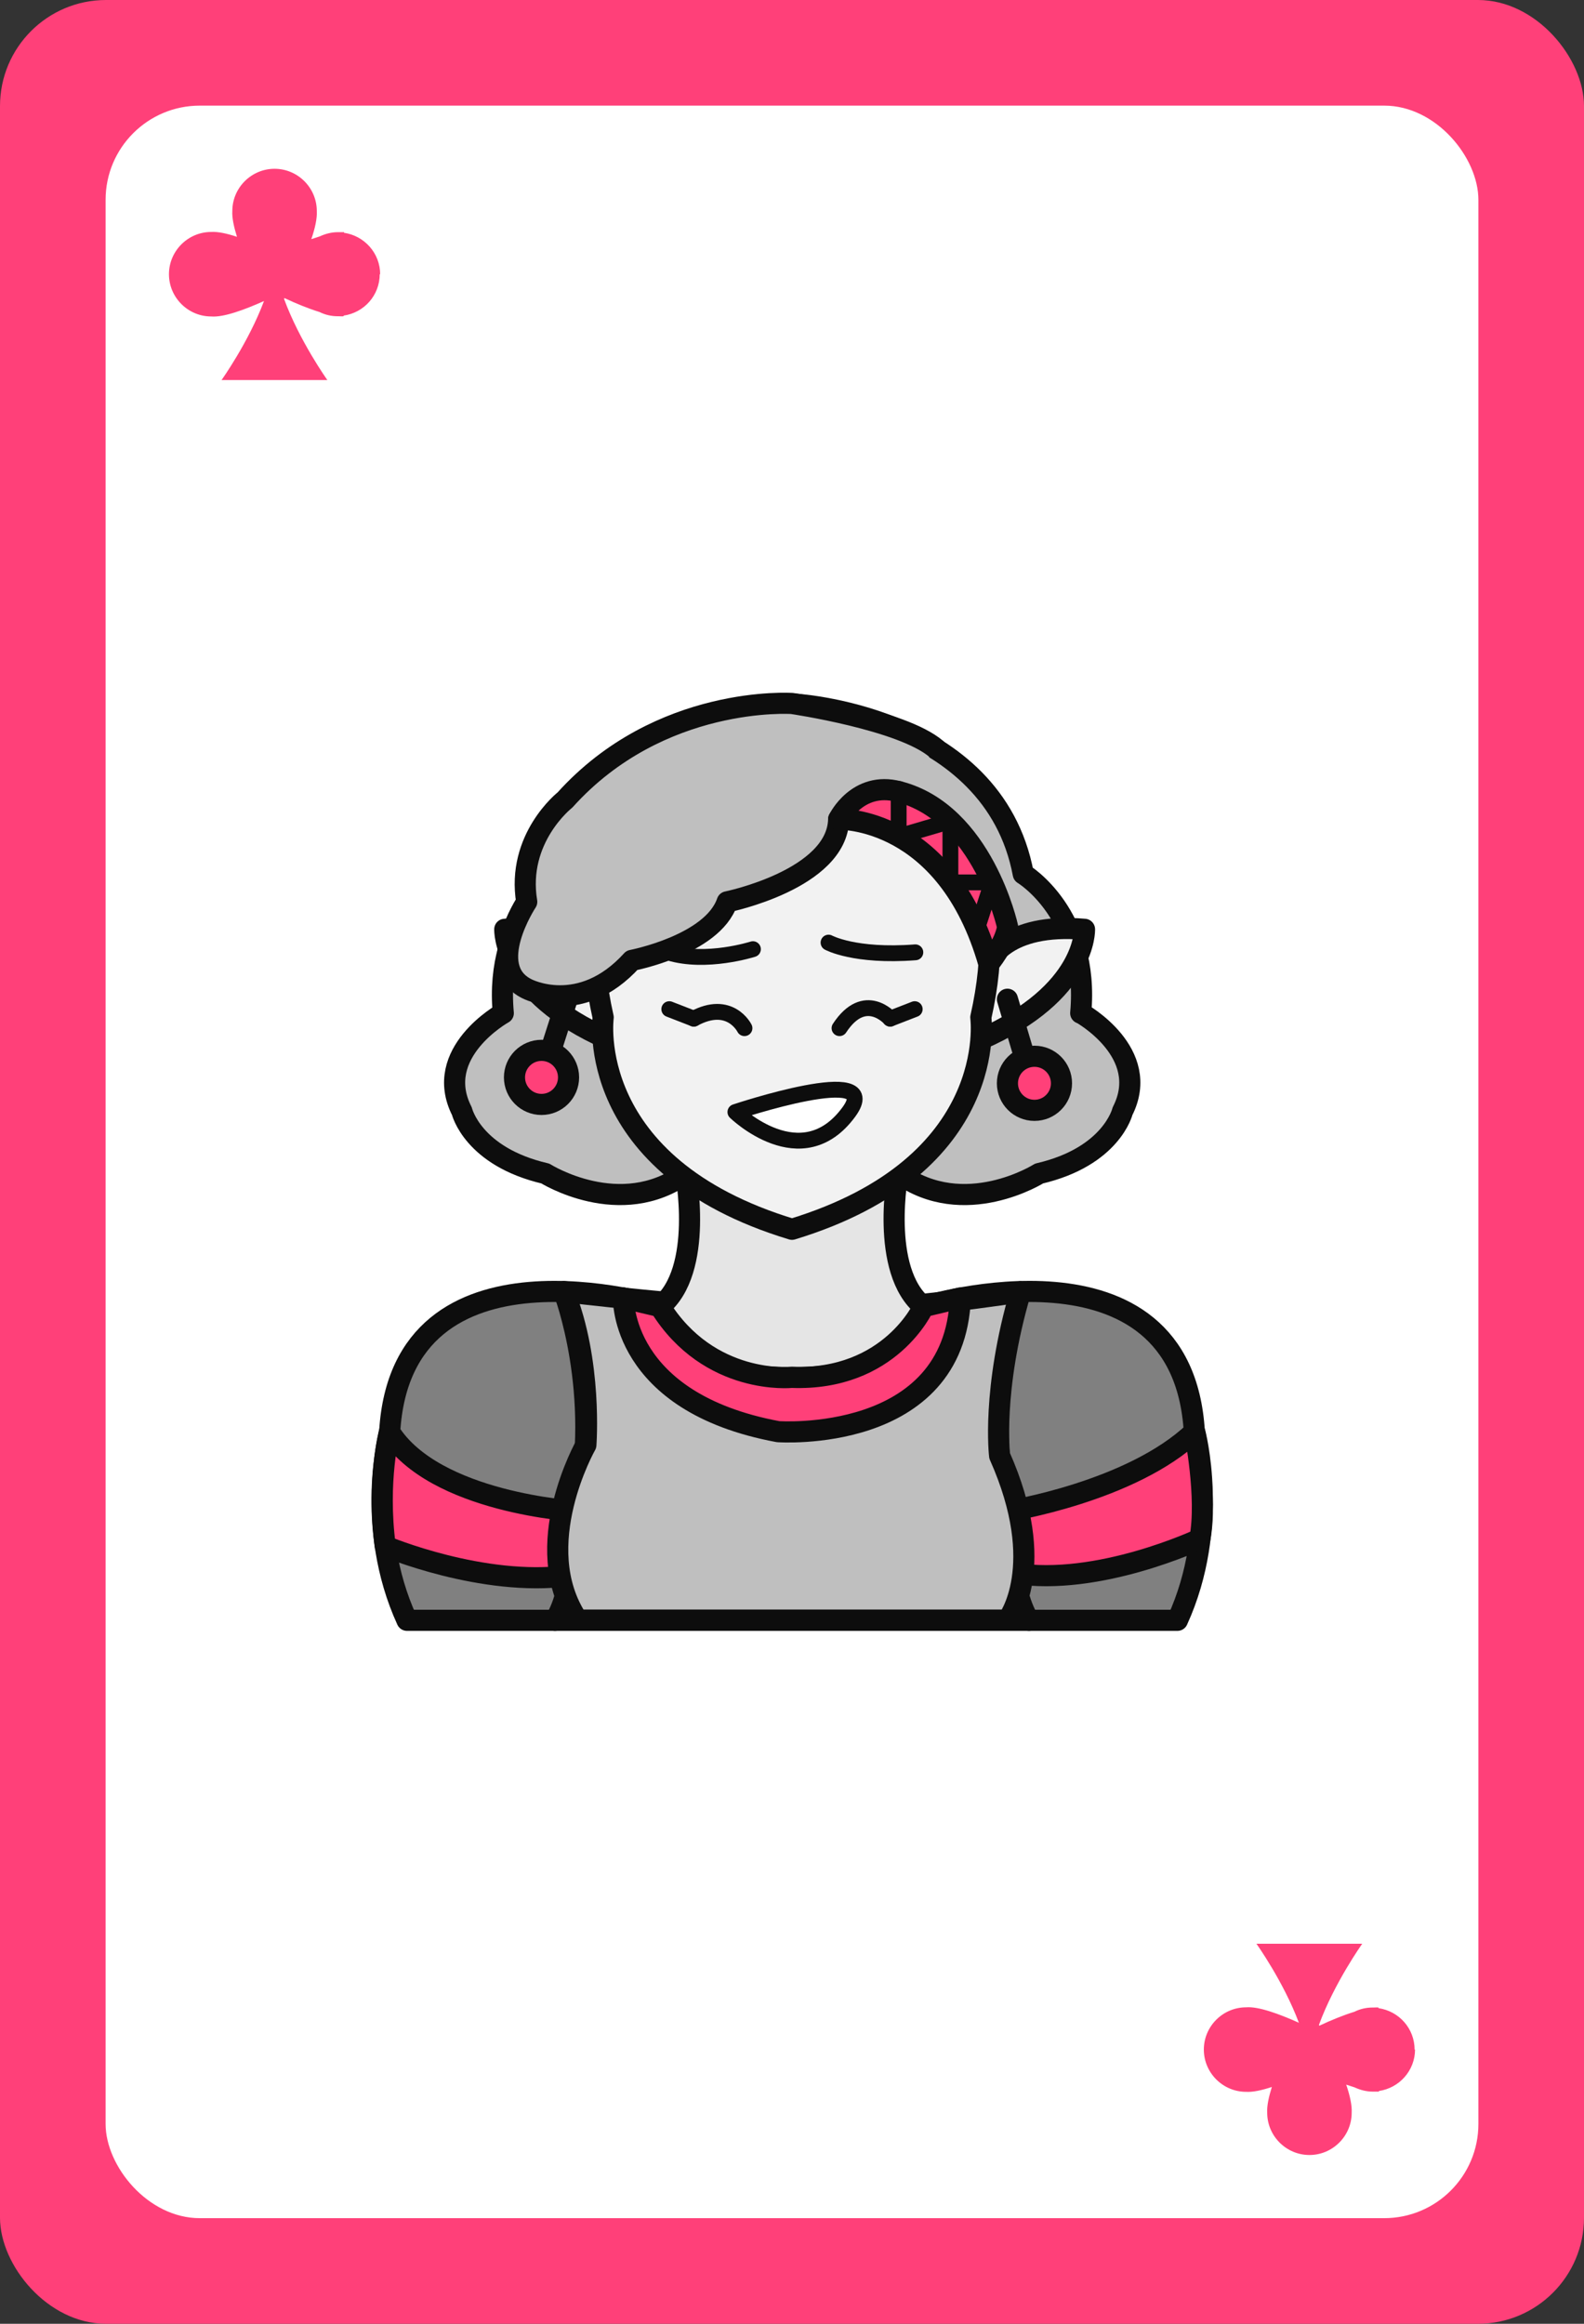 <?xml version="1.0" encoding="UTF-8"?>
<svg xmlns="http://www.w3.org/2000/svg" viewBox="0 0 75 110">
  <rect x="0" y="0" width="75" height="110" fill="#333333" stroke="none"/>
  <defs>
    <style>
      .cls-1 {
        fill: gray;
      }

      .cls-1, .cls-2, .cls-3, .cls-4, .cls-5, .cls-6, .cls-7, .cls-8 {
        stroke: #0d0d0d;
        stroke-linecap: round;
        stroke-linejoin: round;
      }

      .cls-2 {
        fill: #bfbfbf;
      }

      .cls-3 {
        fill: #e5e5e5;
      }

      .cls-4, .cls-9 {
        fill: #ff4079;
      }

      .cls-5, .cls-6 {
        fill: none;
      }

      .cls-6, .cls-8 {
        stroke-width: .75px;
      }

      .cls-7 {
        fill: #f2f2f2;
      }

      .cls-10, .cls-9 {
        stroke-width: 0px;
      }

      .cls-10, .cls-8 {
        fill: #fff;
      }
    </style>
  </defs>
  <g id="Base">
    <rect class="cls-9" x="0" width="75" height="110" rx="5.02" ry="5.02"/>
    <rect class="cls-10" x="5" y="5" width="65" height="100" rx="4.46" ry="4.46"/>
    <path class="cls-9" d="m18,12.99c0-1.01-.75-1.83-1.71-1.97v-.03c-.07,0-.16,0-.25,0-.01,0-.03,0-.04,0-.31,0-.6.08-.86.2-.13.04-.26.09-.4.13.18-.52.28-.99.26-1.33,0-1.1-.9-2-2-2s-2,.9-2,2c-.02.31.07.74.22,1.22-.48-.16-.91-.25-1.22-.23-1.1,0-2,.9-2,2s.9,2,2,2c.58.05,1.56-.31,2.5-.73-.73,1.95-2.01,3.74-2.01,3.74h5.01s-1.32-1.85-2.05-3.84c0-.01.01-.03.02-.04.55.26,1.14.5,1.66.66.26.13.55.2.86.2.01,0,.03,0,.04,0,.09,0,.17.01.24,0v-.03c.97-.14,1.71-.96,1.71-1.97Z"/>
    <path class="cls-9" d="m67,97.01c0,1.01-.75,1.83-1.71,1.97v.03c-.07,0-.16,0-.25,0-.01,0-.03,0-.04,0-.31,0-.6-.08-.86-.2-.13-.04-.26-.09-.4-.13.18.52.28.99.26,1.33,0,1.1-.9,2-2,2s-2-.9-2-2c-.02-.31.07-.74.22-1.22-.48.16-.91.25-1.22.23-1.1,0-2-.9-2-2s.9-2,2-2c.58-.05,1.56.31,2.5.73-.73-1.95-2.01-3.74-2.01-3.74h5.01s-1.32,1.85-2.05,3.84c0,.01.01.03.02.04.55-.26,1.14-.5,1.66-.66.26-.13.55-.2.86-.2.01,0,.03,0,.04,0,.09,0,.17-.01.24,0v.03c.97.14,1.71.96,1.71,1.97Z"/>
  </g>
  <g id="People">
    <g>
      <path class="cls-1" d="m56.55,67.78c-.57-9.69-12.81-5.93-12.81-5.93l-6.24.19-6.24-.19s-12.24-3.76-12.81,5.93c0,0-1.22,4.47.82,8.92h36.48c2.03-4.44.82-8.92.82-8.92Z"/>
      <path class="cls-5" d="m48.3,61.15s-1.85,4.79-.61,10.4c0,0,.09,3.71,1.03,5.15"/>
      <path class="cls-5" d="m26.7,61.15s1.85,4.79.61,10.4c0,0-.09,3.71-1.03,5.15"/>
      <path class="cls-4" d="m47.7,71.54s5.87-.92,8.86-3.77c0,0,.63,3.12.25,5.08,0,0-4.81,2.27-8.8,1.62,0,0-.3-1.29-.3-2.93Z"/>
      <path class="cls-4" d="m27.3,71.54s-6.73-.38-8.86-3.77c0,0-.61,2.33-.2,5.42,0,0,4.6,1.94,8.67,1.4,0,0,.57-1.92.39-3.05Z"/>
      <path class="cls-2" d="m37.5,62.03c-4.41-.11-10.8-.89-10.8-.89,1.35,3.31,1.04,7.26,1.04,7.26,0,0-2.72,4.78-.39,8.29h20.36s1.96-2.53-.38-7.78c0,0-.38-3.1.99-7.76,0,0-6.08,1-10.8.89Z"/>
      <path class="cls-3" d="m42.55,55.43l-5.05,2.64-5.05-2.64s.92,4.72-1.2,6.42c0,0,.96,3.5,6.24,3.35,5.28.15,6.24-3.35,6.24-3.35-2.11-1.7-1.2-6.42-1.2-6.42Z"/>
      <path class="cls-4" d="m29.52,61.44s-.17,4.94,7.32,6.33c0,0,8.36.6,8.63-6.33l-1.74.41s-1.57,3.52-6.24,3.35c0,0-3.9.41-6.24-3.35l-1.74-.41Z"/>
      <path class="cls-2" d="m51.17,47.96c.43-4.7-2.72-6.59-2.72-6.59-1.43-7.6-10.95-8.05-10.95-8.05,0,0-9.52.45-10.95,8.05,0,0-3.15,1.89-2.72,6.59,0,0-3.37,1.87-1.96,4.64,0,0,.51,2.15,3.95,2.95,0,0,3.55,2.24,6.64,0l5.05-19.15,5.05,19.15c3.1,2.24,6.64,0,6.64,0,3.44-.8,3.95-2.95,3.95-2.95,1.41-2.77-1.96-4.64-1.96-4.64Z"/>
      <path class="cls-7" d="m46.83,45.53s.78-1.87,4.52-1.54c0,0,.12,3-4.91,5.21,0,0-.63-2.68.39-3.66Z"/>
      <path class="cls-7" d="m28.42,45.53s-.78-1.87-4.52-1.54c0,0-.12,3,4.91,5.21,0,0,.63-2.68-.39-3.66Z"/>
      <line class="cls-5" x1="26.91" y1="47.12" x2="25.85" y2="50.43"/>
      <path class="cls-7" d="m37.5,36.4s-11.69-.45-8.94,11.76c0,0-.97,7.03,8.94,10.03,9.9-3.01,8.94-10.03,8.94-10.03,2.76-12.21-8.94-11.76-8.94-11.76Z"/>
      <path class="cls-2" d="m42.55,37.47c-1.22-.09-2.84,1.31-2.84,1.31-.07,2.85-5.28,3.91-5.28,3.91-.7,2.04-4.51,2.77-4.51,2.77-2.44,2.69-4.98,1.34-4.98,1.34-2.04-1.02,0-4.11,0-4.11-.5-3.01,1.81-4.82,1.81-4.82,4.5-5,10.75-4.57,10.75-4.57,0,0,5.2.76,6.83,2.15"/>
      <path class="cls-4" d="m42.55,37.47c3.99,1.02,5.16,6.41,5.16,6.41-.14.86-.89,1.74-.89,1.74-2-7.01-7.11-6.84-7.11-6.84,0,0,.88-1.82,2.84-1.31Z"/>
      <polyline class="cls-6" points="42.55 37.47 42.55 39.59 45 38.87 45 41.77 46.97 41.77 46.25 44"/>
      <line class="cls-5" x1="47.7" y1="47.3" x2="48.8" y2="51"/>
      <circle class="cls-4" cx="48.98" cy="51.28" r="1.28"/>
      <circle class="cls-4" cx="25.64" cy="51" r="1.28"/>
    </g>
    <line class="cls-6" x1="42.15" y1="48.22" x2="43.31" y2="47.77"/>
    <line class="cls-6" x1="32.85" y1="48.22" x2="31.69" y2="47.77"/>
    <path class="cls-8" d="m40.19,52.64c-2.24,3.05-5.37,0-5.37,0,0,0,7.12-2.38,5.37,0Z"/>
    <path class="cls-6" d="m39.23,44.62s1.23.68,4.11.46"/>
    <path class="cls-6" d="m35.65,44.93s-2.22.71-3.99.16"/>
    <path class="cls-6" d="m42.15,48.22s-1.2-1.38-2.4.45"/>
    <path class="cls-6" d="m35.25,48.67s-.68-1.38-2.4-.45"/>
  </g>
</svg>